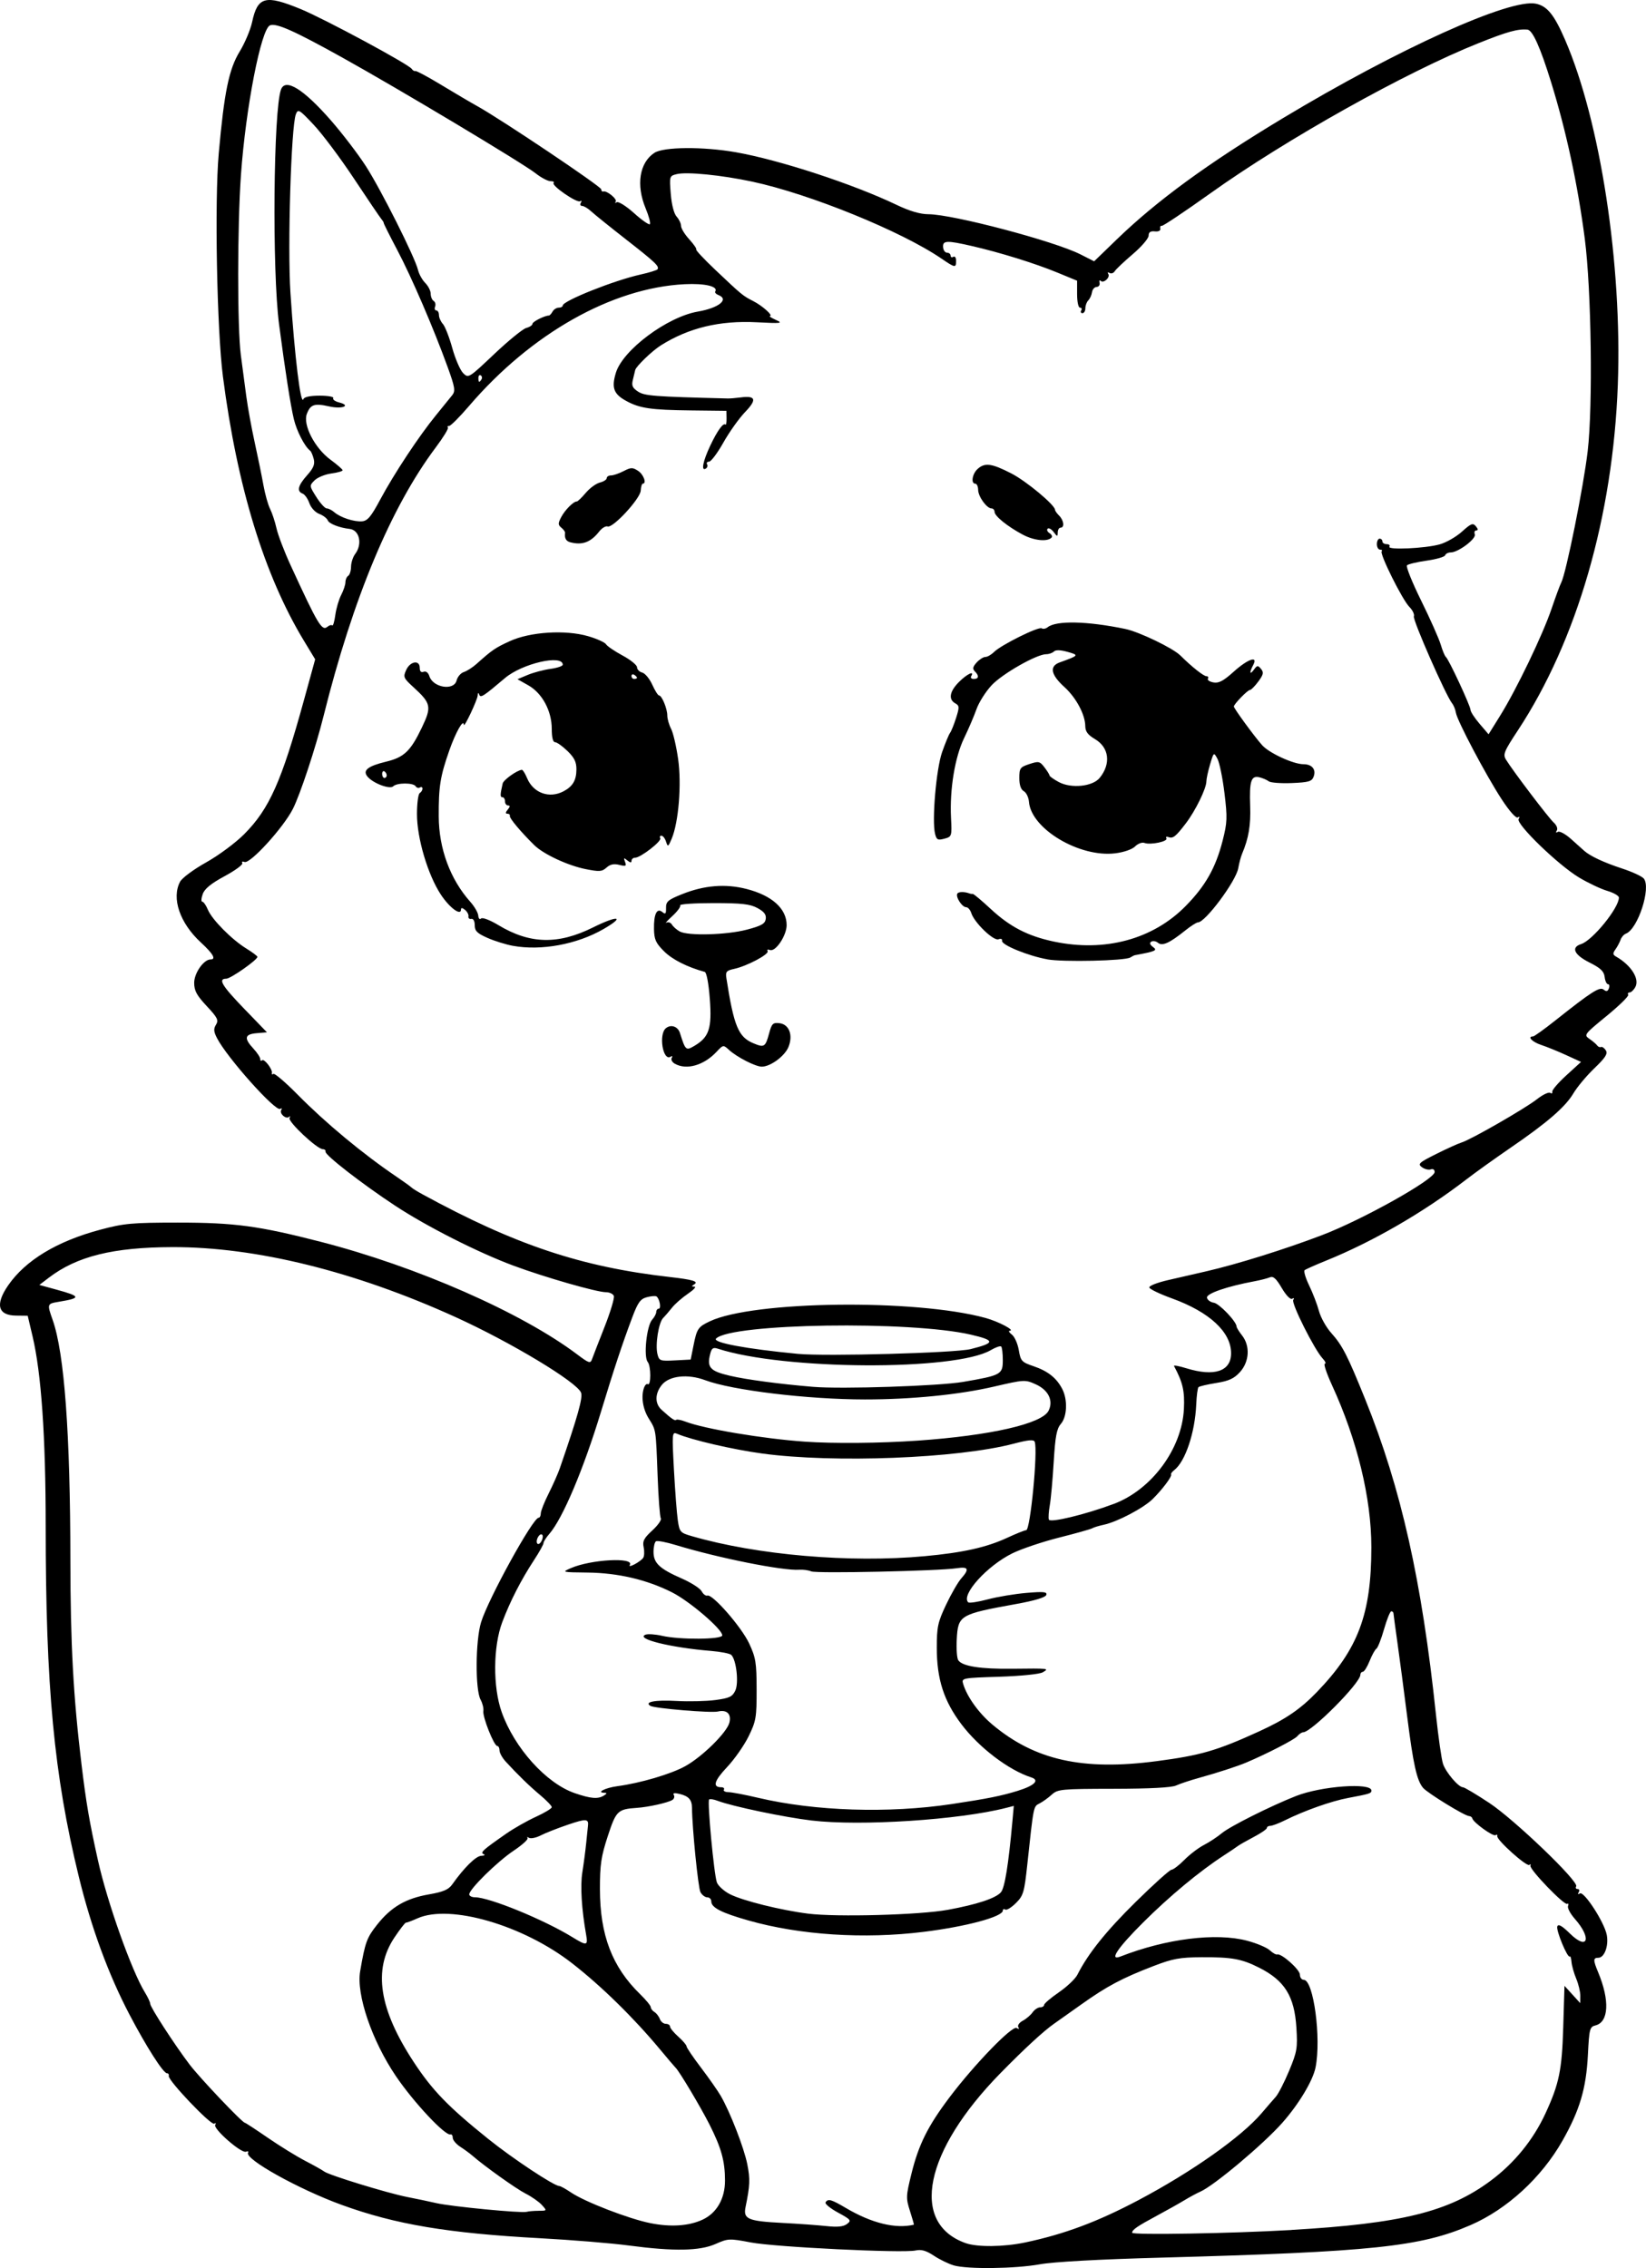 <?xml version="1.0" encoding="UTF-8" standalone="no"?>
<!-- Created with Inkscape (http://www.inkscape.org/) -->

<svg
   width="158.344mm"
   height="218.201mm"
   viewBox="0 0 158.344 218.201"
   version="1.1"
   id="svg5"
   xml:space="preserve"
   xmlns="http://www.w3.org/2000/svg"
   xmlns:svg="http://www.w3.org/2000/svg"><defs
     id="defs2" /><g
     id="layer1"
     transform="translate(7.622,-36.533)"><path
       style="fill:#000000;stroke-width:0.265"
       d="m 84.123,254.478 c -0.488,-0.141 -1.344,-0.558 -1.902,-0.927 -0.752,-0.498 -1.211,-0.628 -1.773,-0.504 -1.231,0.27 -13.504,-0.329 -15.836,-0.773 -2.069,-0.394 -2.187,-0.389 -3.393,0.144 -1.538,0.68 -3.999,0.724 -8.355,0.148 -1.673,-0.221 -5.483,-0.534 -8.467,-0.696 -8.947,-0.484 -13.978,-1.329 -19.162,-3.216 -4.151,-1.512 -9.364,-4.422 -8.994,-5.021 0.076,-0.122 -0.018,-0.163 -0.208,-0.09 -0.451,0.173 -3.178,-2.214 -2.95,-2.583 0.097,-0.156 0.052,-0.207 -0.099,-0.114 -0.308,0.19 -4.475,-4.187 -4.371,-4.591 0.036,-0.142 -0.041,-0.259 -0.173,-0.259 -0.354,0 -1.979,-2.545 -3.605,-5.645 -2.025,-3.861 -3.677,-8.357 -4.877,-13.273 -2.387,-9.781 -3.185,-18.234 -3.185,-33.758 -1.7e-4,-8.588 -0.421,-14.662 -1.263,-18.226 l -0.467,-1.978 -1.133,-0.013 c -1.74,-0.019 -2.011,-1.08 -0.745,-2.911 1.672,-2.418 4.704,-4.247 8.88,-5.359 2.277,-0.606 3.026,-0.674 7.427,-0.676 5.45,-0.003 7.795,0.312 13.758,1.847 9.251,2.381 19.322,6.802 24.671,10.832 1.136,0.856 1.272,0.899 1.43,0.458 0.096,-0.268 0.638,-1.666 1.205,-3.106 0.567,-1.44 0.969,-2.78 0.893,-2.977 -0.075,-0.197 -0.418,-0.358 -0.761,-0.358 -0.885,0 -5.886,-1.436 -8.889,-2.552 -3.427,-1.273 -8.346,-3.767 -11.405,-5.782 -3.17,-2.088 -6.767,-4.882 -6.681,-5.19 0.036,-0.129 -0.083,-0.235 -0.265,-0.236 -0.546,-0.002 -3.387,-2.67 -3.198,-3.002 0.096,-0.167 0.076,-0.215 -0.043,-0.108 -0.296,0.268 -0.963,-0.321 -0.751,-0.664 0.094,-0.152 0.046,-0.198 -0.107,-0.104 -0.456,0.282 -5.098,-4.916 -6.071,-6.798 -0.328,-0.634 -0.349,-0.903 -0.101,-1.301 0.27,-0.433 0.149,-0.677 -0.893,-1.791 -0.968,-1.035 -1.206,-1.477 -1.206,-2.239 0,-0.935 0.92,-2.248 1.575,-2.248 0.559,0 0.247,-0.546 -0.936,-1.636 -2.024,-1.866 -2.841,-4.263 -1.992,-5.849 0.19,-0.355 1.316,-1.188 2.503,-1.851 1.196,-0.668 2.826,-1.877 3.659,-2.713 2.421,-2.431 3.598,-5.075 5.758,-12.927 l 1.072,-3.897 -1.072,-1.769 C 17.807,91.894 15.191,83.363 13.822,72.748 13.242,68.249 13.011,55.893 13.421,51.29 c 0.526,-5.898 0.979,-8.103 2.012,-9.795 0.5,-0.818 1.04,-2.1 1.201,-2.848 0.524,-2.445 1.268,-2.642 4.672,-1.24 2.303,0.949 10.41,5.318 10.685,5.758 0.089,0.143 0.247,0.234 0.351,0.203 0.104,-0.031 1.222,0.569 2.484,1.334 1.262,0.765 2.83,1.689 3.485,2.053 2.327,1.294 11.906,7.725 11.906,7.993 0,0.15 0.089,0.244 0.198,0.208 0.345,-0.111 1.395,0.763 1.189,0.99 -0.108,0.119 -0.06,0.139 0.107,0.044 0.167,-0.095 0.916,0.377 1.664,1.05 0.748,0.673 1.432,1.151 1.52,1.063 0.088,-0.088 -0.095,-0.774 -0.407,-1.524 -0.935,-2.25 -0.596,-4.398 0.843,-5.341 0.89,-0.583 4.693,-0.61 7.843,-0.056 4.185,0.736 11.281,3.06 15.451,5.058 1.263,0.605 2.262,0.899 3.07,0.903 2.356,0.011 12.103,2.586 14.621,3.862 l 1.318,0.668 2.154,-2.085 c 3.876,-3.752 8.793,-7.343 15.971,-11.665 11.116,-6.693 21.913,-11.576 24.392,-11.031 1.076,0.236 1.747,1.07 2.782,3.46 3.4,7.846 5.505,21.604 5.079,33.19 -0.465,12.654 -3.925,24.618 -9.617,33.262 -1.34,2.034 -1.451,2.309 -1.138,2.819 0.664,1.081 4.089,5.595 4.584,6.041 0.285,0.257 0.414,0.586 0.301,0.768 -0.124,0.201 -0.086,0.251 0.102,0.134 0.165,-0.102 0.735,0.207 1.269,0.687 0.533,0.479 1.103,0.991 1.268,1.136 0.578,0.513 1.895,1.127 3.642,1.7 0.971,0.318 1.909,0.752 2.084,0.963 0.73,0.879 -0.56,4.861 -1.719,5.306 -0.198,0.076 -0.427,0.338 -0.51,0.583 -0.083,0.245 -0.303,0.659 -0.489,0.922 -0.28,0.395 -0.27,0.516 0.059,0.704 1.443,0.826 2.272,2.134 1.852,2.919 -0.156,0.291 -0.405,0.529 -0.554,0.529 -0.149,0 -0.209,0.101 -0.133,0.223 0.076,0.123 -0.86,1.041 -2.08,2.04 -2.17,1.777 -2.206,1.825 -1.644,2.209 0.316,0.216 0.648,0.498 0.737,0.628 0.089,0.13 0.255,0.196 0.368,0.148 0.113,-0.049 0.323,0.097 0.466,0.324 0.204,0.323 -0.037,0.698 -1.102,1.72 -0.749,0.719 -1.656,1.803 -2.016,2.41 -0.781,1.319 -2.514,2.817 -6.081,5.261 -1.455,0.997 -3.36,2.362 -4.233,3.034 -4.104,3.158 -8.986,5.983 -13.494,7.808 -1.019,0.412 -1.941,0.824 -2.05,0.914 -0.109,0.09 0.087,0.753 0.436,1.474 0.349,0.72 0.773,1.823 0.941,2.451 0.169,0.628 0.701,1.58 1.183,2.117 1.071,1.194 1.567,2.162 3.276,6.4 3.447,8.543 5.435,17.407 6.795,30.295 0.23,2.183 0.537,4.323 0.68,4.755 0.275,0.827 1.493,2.256 1.922,2.256 0.138,0 1.277,0.678 2.53,1.507 2.426,1.605 8.641,7.57 8.36,8.024 -0.088,0.142 -0.026,0.258 0.136,0.258 0.163,0 0.211,0.137 0.107,0.305 -0.116,0.188 -0.073,0.234 0.114,0.119 0.398,-0.246 2.357,2.782 2.585,3.993 0.198,1.053 -0.227,2.197 -0.815,2.197 -0.502,0 -0.504,0.223 -0.012,1.399 1.126,2.695 1.021,4.786 -0.258,5.107 -0.555,0.139 -0.603,0.326 -0.73,2.841 -0.164,3.231 -0.783,5.319 -2.448,8.255 -2.014,3.551 -5.338,6.6 -8.854,8.122 -4.811,2.083 -9.446,2.57 -29.772,3.125 -5.98,0.163 -10.313,0.402 -11.642,0.64 -2.397,0.431 -6.964,0.488 -8.296,0.105 z m 6.841,-2.196 c 3.8,-0.802 6.977,-1.987 10.928,-4.077 5.142,-2.72 9.923,-6.095 11.855,-8.371 0.493,-0.581 1.102,-1.284 1.353,-1.564 0.251,-0.279 0.831,-1.41 1.29,-2.512 0.765,-1.837 0.823,-2.182 0.701,-4.142 -0.189,-3.033 -1.123,-4.537 -3.584,-5.778 -1.686,-0.849 -2.625,-1.02 -5.522,-1.005 -2.121,0.011 -2.779,0.132 -4.653,0.853 -3.002,1.155 -4.482,1.941 -6.905,3.668 -1.143,0.814 -2.333,1.658 -2.646,1.874 -0.986,0.684 -2.874,2.425 -5.154,4.752 -7.336,7.487 -8.761,14.441 -3.352,16.359 1.115,0.395 3.661,0.369 5.689,-0.059 z m 25.665,-1.215 c 10.545,-0.61 15.116,-1.738 19.136,-4.723 2.294,-1.703 4.113,-3.939 5.297,-6.51 1.304,-2.832 1.574,-4.147 1.697,-8.243 l 0.12,-4.008 0.758,0.833 0.758,0.833 0.008,-0.695 c 0.004,-0.382 -0.172,-1.126 -0.392,-1.652 -0.22,-0.526 -0.424,-1.249 -0.454,-1.607 -0.03,-0.358 -0.105,-0.599 -0.168,-0.536 -0.209,0.209 -1.342,-2.524 -1.2,-2.894 0.099,-0.259 0.45,-0.06 1.213,0.687 1.723,1.689 2.132,0.466 0.472,-1.413 -0.429,-0.486 -0.724,-1.039 -0.654,-1.229 0.07,-0.189 0.032,-0.286 -0.083,-0.215 -0.279,0.173 -3.646,-3.323 -3.533,-3.668 0.049,-0.149 0.002,-0.184 -0.103,-0.079 -0.23,0.23 -3.191,-2.427 -3.087,-2.769 0.04,-0.132 -0.035,-0.173 -0.167,-0.091 -0.244,0.151 -2.14,-1.217 -2.235,-1.612 -0.029,-0.119 -0.171,-0.22 -0.317,-0.225 -0.417,-0.015 -4,-2.215 -4.421,-2.715 -0.604,-0.716 -0.946,-2.263 -1.536,-6.933 -0.303,-2.401 -0.72,-5.556 -0.926,-7.011 -0.206,-1.455 -0.378,-2.735 -0.384,-2.844 -0.005,-0.109 -0.1,-0.198 -0.211,-0.198 -0.111,0 -0.424,0.776 -0.696,1.725 -0.272,0.949 -0.603,1.793 -0.735,1.875 -0.133,0.082 -0.428,0.615 -0.656,1.185 -0.228,0.57 -0.521,1.036 -0.65,1.036 -0.13,0 -0.236,0.128 -0.236,0.284 0,0.802 -4.71,5.537 -5.508,5.537 -0.136,0 -0.391,0.172 -0.565,0.382 -0.265,0.32 -2.925,1.69 -4.908,2.529 -0.848,0.359 -2.785,0.988 -4.498,1.462 -0.873,0.241 -1.885,0.577 -2.249,0.746 -0.43,0.2 -2.528,0.31 -6.007,0.316 -5.047,0.008 -5.38,0.04 -5.953,0.562 -0.334,0.304 -0.861,0.684 -1.171,0.844 -0.601,0.309 -0.567,0.14 -1.19,5.945 -0.281,2.616 -0.374,2.929 -1.085,3.64 -0.428,0.428 -0.887,0.71 -1.02,0.628 -0.133,-0.082 -0.242,-0.04 -0.242,0.095 0,0.595 -3.516,1.542 -7.612,2.05 -5.737,0.712 -11.915,0.31 -16.862,-1.096 -2.607,-0.741 -3.572,-1.237 -3.572,-1.835 0,-0.215 -0.174,-0.391 -0.388,-0.391 -0.213,0 -0.508,-0.226 -0.656,-0.501 -0.22,-0.412 -0.795,-6.138 -0.812,-8.098 -0.007,-0.779 -0.307,-1.126 -1.163,-1.341 -0.52,-0.13 -0.708,-0.101 -0.588,0.093 0.097,0.157 0.035,0.372 -0.139,0.479 -0.435,0.269 -2.282,0.682 -3.401,0.76 -1.864,0.13 -2.006,0.268 -2.813,2.729 -0.638,1.948 -0.756,2.738 -0.753,5.084 0.004,4.431 1.177,7.495 3.873,10.12 0.56,0.545 1.019,1.105 1.019,1.244 0,0.139 0.158,0.347 0.351,0.464 0.193,0.116 0.427,0.42 0.521,0.675 0.094,0.255 0.353,0.463 0.575,0.463 0.223,0 0.405,0.118 0.405,0.263 0,0.144 0.357,0.581 0.794,0.97 0.437,0.389 0.794,0.807 0.794,0.929 0,0.122 0.625,1.046 1.389,2.052 0.764,1.007 1.618,2.226 1.899,2.711 0.911,1.575 2.251,5.027 2.559,6.593 0.282,1.432 0.257,2.027 -0.172,4.12 -0.235,1.147 0.232,1.346 3.564,1.517 1.499,0.077 3.397,0.214 4.218,0.303 1.068,0.116 1.63,0.059 1.977,-0.201 0.448,-0.336 0.383,-0.419 -0.864,-1.098 -0.742,-0.404 -1.28,-0.845 -1.197,-0.98 0.238,-0.384 0.529,-0.303 1.977,0.55 2.464,1.453 4.762,2.015 6.52,1.595 0.023,-0.006 -0.147,-0.599 -0.377,-1.32 -0.395,-1.236 -0.387,-1.437 0.143,-3.584 0.695,-2.817 1.578,-4.586 3.675,-7.365 2.376,-3.149 6.023,-6.916 6.444,-6.656 0.219,0.136 0.277,0.107 0.161,-0.081 -0.1,-0.162 0.089,-0.435 0.422,-0.612 0.332,-0.176 0.758,-0.539 0.948,-0.807 0.19,-0.268 0.518,-0.487 0.728,-0.487 0.21,0 0.382,-0.105 0.382,-0.232 0,-0.128 0.64,-0.673 1.422,-1.212 0.782,-0.539 1.582,-1.297 1.779,-1.686 1.028,-2.035 2.756,-4.193 5.595,-6.991 1.735,-1.71 3.294,-3.113 3.464,-3.117 0.17,-0.005 0.726,-0.431 1.235,-0.948 0.509,-0.517 1.357,-1.162 1.883,-1.434 0.526,-0.272 1.3,-0.782 1.72,-1.134 0.778,-0.652 4.703,-2.619 7.139,-3.578 2.433,-0.957 7.25,-1.308 7.25,-0.527 0,0.277 -0.134,0.32 -2.249,0.718 -1.619,0.304 -4.185,1.213 -6.085,2.156 -0.582,0.289 -1.207,0.525 -1.389,0.524 -0.182,-5.3e-4 -0.331,0.091 -0.331,0.203 0,0.112 -0.562,0.499 -1.249,0.86 -0.687,0.361 -1.371,0.75 -1.521,0.864 -0.15,0.115 -0.769,0.531 -1.376,0.926 -2.347,1.526 -5.232,3.923 -7.765,6.45 -2.473,2.468 -3.3,3.71 -2.177,3.271 4.385,-1.716 9.183,-2.315 12.184,-1.521 0.917,0.242 1.895,0.654 2.175,0.914 0.279,0.26 0.601,0.442 0.714,0.405 0.403,-0.132 2.191,1.456 2.191,1.946 0,0.274 0.168,0.498 0.372,0.498 0.94,0 1.695,5.624 1.132,8.432 -0.255,1.27 -1.603,3.518 -3.187,5.312 -1.819,2.061 -6.572,6.055 -7.895,6.634 -0.335,0.147 -1.026,0.519 -1.535,0.828 -0.509,0.309 -1.7,0.977 -2.646,1.485 -1.885,1.013 -2.381,1.354 -2.381,1.639 0,0.236 9.542,0.072 15.346,-0.263 z m -56.671,-0.984 c 1.366,-0.63 2.167,-2.022 2.165,-3.764 -0.002,-1.869 -0.352,-3.136 -1.494,-5.395 -0.846,-1.675 -2.918,-5.148 -3.255,-5.458 -0.079,-0.073 -0.738,-0.847 -1.464,-1.72 -2.566,-3.087 -5.675,-6.135 -8.5,-8.334 -4.709,-3.666 -11.742,-5.713 -14.861,-4.325 -0.541,0.241 -1.045,0.429 -1.12,0.417 -0.075,-0.011 -0.574,0.634 -1.108,1.433 -2.073,3.101 -1.479,6.905 1.872,12 1.791,2.722 3.308,4.286 7.165,7.386 2.345,1.885 6.325,4.521 6.825,4.521 0.114,0 0.622,0.281 1.129,0.624 1.325,0.897 5.55,2.531 7.618,2.946 1.966,0.395 3.704,0.281 5.028,-0.33 z m -15.762,-0.858 c 0.81,0 0.811,-0.002 0.309,-0.557 -0.277,-0.307 -0.98,-0.799 -1.562,-1.094 -0.921,-0.468 -3.987,-2.656 -5.164,-3.686 -0.221,-0.193 -0.727,-0.562 -1.124,-0.82 -0.398,-0.258 -0.723,-0.645 -0.723,-0.86 0,-0.215 -0.095,-0.361 -0.211,-0.325 -0.508,0.159 -3.556,-3.095 -5.265,-5.622 -2.305,-3.408 -3.816,-7.846 -3.432,-10.076 0.483,-2.806 0.635,-3.224 1.632,-4.484 1.348,-1.703 2.757,-2.527 4.991,-2.915 1.369,-0.238 1.879,-0.456 2.229,-0.95 1.15,-1.625 2.284,-2.743 2.801,-2.762 0.31,-0.011 0.412,-0.082 0.227,-0.156 -0.366,-0.147 -0.08,-0.407 2.188,-1.984 0.728,-0.506 2.008,-1.232 2.844,-1.614 0.837,-0.382 1.521,-0.797 1.521,-0.923 0,-0.126 -0.489,-0.638 -1.087,-1.139 -1.063,-0.891 -2.153,-1.948 -3.345,-3.247 -0.327,-0.357 -0.595,-0.84 -0.595,-1.074 0,-0.234 -0.097,-0.426 -0.216,-0.426 -0.312,0 -1.423,-2.793 -1.337,-3.359 0.04,-0.263 -0.08,-0.756 -0.267,-1.096 -0.527,-0.957 -0.497,-5.684 0.047,-7.451 0.694,-2.256 4.987,-10.054 5.535,-10.054 0.114,0 0.207,-0.185 0.207,-0.411 0,-0.226 0.341,-1.09 0.757,-1.918 0.416,-0.829 0.901,-1.923 1.077,-2.433 1.719,-4.978 2.227,-6.787 2.042,-7.27 -0.391,-1.019 -6.774,-4.863 -12.077,-7.272 -9.696,-4.405 -19.209,-6.755 -27.252,-6.731 -5.684,0.017 -9.169,0.88 -11.871,2.942 l -0.913,0.697 1.639,0.449 c 2.372,0.649 2.404,0.81 0.231,1.171 -1.131,0.188 -1.135,0.2 -0.586,1.754 1.125,3.189 1.691,10.884 1.703,23.171 0.008,8.053 0.283,13.074 1.072,19.601 0.448,3.709 0.749,5.465 1.575,9.193 0.897,4.049 3.244,10.653 4.525,12.731 0.28,0.454 0.508,0.943 0.508,1.088 0,0.324 2.343,3.94 3.781,5.836 0.984,1.297 5.081,5.613 5.328,5.613 0.06,0 1.047,0.646 2.193,1.435 1.146,0.789 2.766,1.789 3.599,2.222 0.833,0.432 1.661,0.897 1.84,1.033 0.466,0.354 6.12,2.088 7.998,2.453 0.873,0.17 2.123,0.432 2.778,0.584 1.418,0.328 8.183,0.982 8.687,0.84 0.194,-0.055 0.718,-0.099 1.165,-0.099 z m 4.572,-26.524 c -0.442,-2.495 -0.579,-4.739 -0.37,-6.033 0.128,-0.793 0.297,-2.079 0.375,-2.859 0.078,-0.78 0.152,-1.494 0.164,-1.587 0.092,-0.719 -0.157,-0.739 -1.883,-0.155 -1.013,0.343 -2.207,0.812 -2.654,1.043 -0.446,0.231 -0.957,0.336 -1.134,0.234 -0.178,-0.102 -0.24,-0.093 -0.139,0.019 0.101,0.112 -0.502,0.663 -1.341,1.223 -1.572,1.05 -4.267,3.701 -4.267,4.198 0,0.154 0.247,0.28 0.549,0.28 1.379,0 6.629,2.15 9.373,3.838 1.377,0.847 1.509,0.828 1.327,-0.2 z m 34.779,-2.427 c 2.819,-0.519 4.594,-1.104 5.114,-1.685 0.371,-0.414 0.728,-2.624 1.116,-6.897 l 0.128,-1.418 -0.727,0.187 c -4.497,1.158 -13.996,1.777 -18.722,1.219 -2.596,-0.306 -7.627,-1.359 -9.015,-1.887 -0.392,-0.149 -0.773,-0.21 -0.847,-0.136 -0.191,0.191 0.472,7.252 0.749,7.983 0.127,0.334 0.691,0.842 1.253,1.129 1.234,0.63 4.903,1.542 7.531,1.872 2.727,0.343 10.754,0.123 13.419,-0.368 z m 0.406,-10.18 c 3.403,-0.511 4.751,-0.782 6.329,-1.27 1.62,-0.501 2.143,-1.022 1.299,-1.293 -2.169,-0.697 -5.024,-2.868 -6.713,-5.108 -1.697,-2.25 -2.371,-4.342 -2.371,-7.363 0,-2.007 0.097,-2.456 0.892,-4.139 0.491,-1.038 1.146,-2.174 1.455,-2.523 0.811,-0.916 0.704,-1.163 -0.429,-0.99 -1.742,0.267 -13.483,0.522 -13.994,0.304 -0.271,-0.115 -0.79,-0.187 -1.153,-0.16 -1.559,0.118 -7.784,-1.126 -11.866,-2.371 -0.924,-0.282 -1.787,-0.446 -1.918,-0.365 -0.131,0.081 -0.238,0.539 -0.238,1.017 0,1.084 0.572,1.623 2.722,2.566 0.904,0.397 1.764,0.949 1.91,1.228 0.147,0.279 0.394,0.465 0.549,0.413 0.498,-0.166 3.284,3.027 4.02,4.607 0.636,1.366 0.713,1.841 0.717,4.44 0.004,2.689 -0.055,3.031 -0.773,4.498 -0.428,0.873 -1.362,2.206 -2.075,2.962 -1.239,1.313 -1.417,1.933 -0.555,1.933 0.218,0 0.332,0.104 0.254,0.232 -0.079,0.127 0.123,0.236 0.447,0.241 0.325,0.005 1.603,0.248 2.839,0.54 5.481,1.291 12.548,1.519 18.653,0.601 z m -33.47,-0.82 c 0.288,-0.186 0.302,-0.258 0.051,-0.261 -0.85,-0.01 0.064,-0.48 1.236,-0.636 2.201,-0.292 5.164,-1.166 6.534,-1.928 1.649,-0.916 4.004,-3.241 4.241,-4.186 0.209,-0.832 -0.243,-1.27 -1.103,-1.069 -0.668,0.156 -6.103,-0.299 -6.5,-0.544 -0.62,-0.383 0.472,-0.587 2.53,-0.471 1.176,0.066 2.851,0.025 3.723,-0.09 1.346,-0.179 1.634,-0.314 1.917,-0.903 0.351,-0.733 0.106,-2.948 -0.381,-3.435 -0.136,-0.136 -1.012,-0.309 -1.948,-0.386 -3.889,-0.318 -7.32,-1.167 -6.31,-1.562 0.23,-0.09 0.945,-0.042 1.587,0.106 1.716,0.395 5.799,0.365 5.799,-0.043 0,-0.592 -3.148,-3.287 -4.829,-4.134 -2.43,-1.225 -5.2,-1.874 -8.135,-1.907 -2.475,-0.027 -2.5,-0.034 -1.6,-0.426 1.935,-0.843 6.143,-1.068 5.67,-0.303 -0.22,0.356 1.033,-0.311 1.287,-0.685 0.109,-0.16 0.13,-0.616 0.046,-1.014 -0.125,-0.594 0.023,-0.883 0.83,-1.622 0.54,-0.494 0.908,-1.018 0.818,-1.163 -0.09,-0.145 -0.228,-1.975 -0.306,-4.067 -0.173,-4.606 -0.139,-4.384 -0.864,-5.558 -0.575,-0.931 -0.75,-2.147 -0.429,-2.984 0.088,-0.229 0.243,-0.366 0.344,-0.303 0.324,0.2 0.322,-1.743 -0.002,-2.134 -0.416,-0.501 -0.105,-3.484 0.425,-4.069 0.218,-0.241 0.396,-0.577 0.396,-0.748 0,-0.17 0.108,-0.31 0.24,-0.31 0.265,0 0.072,-0.998 -0.228,-1.183 -0.104,-0.064 -0.521,-0.028 -0.927,0.081 -0.607,0.162 -0.853,0.502 -1.382,1.907 -0.956,2.537 -1.768,4.985 -3.023,9.118 -1.684,5.544 -3.689,10.281 -4.971,11.748 -0.306,0.35 -0.556,0.746 -0.556,0.881 0,0.135 -0.404,0.861 -0.897,1.613 -1.256,1.915 -2.318,3.986 -3.073,5.998 -0.881,2.347 -0.907,6.236 -0.058,8.636 1.224,3.46 4.282,6.859 7.021,7.806 1.56,0.539 2.258,0.595 2.828,0.227 z m 53.159,-3.304 c 4.263,-0.562 5.801,-1.009 9.868,-2.868 2.536,-1.159 3.962,-2.131 5.555,-3.785 3.968,-4.12 5.236,-7.495 5.236,-13.929 0,-4.72 -1.356,-10.301 -3.791,-15.603 -0.518,-1.128 -0.825,-2.051 -0.682,-2.051 0.143,0 0.045,-0.231 -0.218,-0.513 -0.787,-0.845 -3.022,-5.295 -2.822,-5.619 0.111,-0.179 0.068,-0.228 -0.105,-0.121 -0.17,0.105 -0.585,-0.323 -1.001,-1.033 -0.529,-0.903 -0.82,-1.166 -1.139,-1.029 -0.236,0.101 -0.905,0.272 -1.487,0.381 -2.651,0.495 -4.644,1.184 -4.569,1.581 0.042,0.22 0.339,0.437 0.66,0.483 0.52,0.074 2.189,1.823 2.189,2.294 0,0.102 0.238,0.487 0.529,0.858 0.788,1.002 0.703,2.518 -0.198,3.515 -0.571,0.631 -1.064,0.859 -2.285,1.055 -0.857,0.137 -1.626,0.318 -1.71,0.402 -0.084,0.084 -0.182,0.83 -0.217,1.659 -0.116,2.703 -1.046,5.488 -2.11,6.316 -0.217,0.169 -0.356,0.36 -0.31,0.424 0.119,0.167 -0.835,1.442 -1.768,2.362 -0.887,0.874 -3.398,2.195 -4.703,2.475 -0.469,0.101 -0.973,0.254 -1.118,0.342 -0.146,0.087 -1.574,0.489 -3.175,0.892 -1.601,0.403 -3.626,1.085 -4.501,1.515 -2.438,1.199 -4.966,4 -4.253,4.713 0.095,0.095 0.936,-0.03 1.869,-0.279 0.933,-0.249 2.612,-0.529 3.731,-0.624 1.675,-0.142 2.013,-0.107 1.912,0.197 -0.079,0.236 -1.112,0.548 -2.88,0.867 -5.459,0.988 -5.606,1.075 -5.733,3.414 -0.049,0.908 0.017,1.809 0.147,2.001 0.393,0.58 2.137,0.853 5.209,0.817 3.533,-0.041 3.572,-0.037 2.911,0.346 -0.299,0.173 -2.113,0.357 -4.174,0.423 -3.566,0.114 -3.642,0.128 -3.478,0.678 0.37,1.247 1.506,2.829 2.822,3.932 4.084,3.421 8.695,4.447 15.788,3.512 z M 81.307,186.251 c 3.685,-0.338 5.964,-0.845 7.954,-1.767 0.864,-0.401 1.69,-0.732 1.836,-0.736 0.401,-0.011 1.139,-7.67 0.819,-8.503 -0.091,-0.237 -0.605,-0.19 -2.034,0.185 -5.396,1.417 -17.295,1.88 -24.186,0.942 -2.83,-0.385 -6.785,-1.303 -8.178,-1.897 -0.488,-0.208 -0.498,-0.093 -0.307,3.467 0.109,2.025 0.276,4.213 0.372,4.862 0.166,1.123 0.231,1.196 1.35,1.519 6.3,1.822 15.186,2.588 22.372,1.928 z m -36.767,-2.06 c -0.233,-0.233 -0.674,0.521 -0.485,0.827 0.083,0.135 0.265,0.042 0.404,-0.206 0.139,-0.248 0.175,-0.528 0.081,-0.622 z m 54.979,-2.97 c 3.647,-1.367 6.556,-5.299 6.749,-9.125 0.087,-1.731 -0.104,-2.567 -0.951,-4.144 -0.052,-0.097 0.477,-2.7e-4 1.177,0.216 2.705,0.835 4.314,0.298 4.314,-1.441 0,-2.046 -2.074,-3.969 -5.698,-5.282 -1.14,-0.413 -2.115,-0.88 -2.167,-1.037 -0.054,-0.163 0.732,-0.475 1.835,-0.728 1.061,-0.244 2.704,-0.621 3.65,-0.839 2.984,-0.688 7.531,-2.11 11.113,-3.474 3.92,-1.493 10.848,-5.374 10.848,-6.076 0,-0.234 -0.154,-0.34 -0.371,-0.257 -0.204,0.078 -0.586,-0.014 -0.848,-0.206 -0.43,-0.315 -0.298,-0.438 1.363,-1.27 1.012,-0.507 2.119,-1.009 2.461,-1.115 0.92,-0.286 6.104,-3.265 7.245,-4.163 0.543,-0.428 1.112,-0.701 1.263,-0.607 0.152,0.094 0.243,0.046 0.203,-0.106 -0.04,-0.152 0.567,-0.86 1.348,-1.573 l 1.421,-1.297 -1.441,-0.66 c -0.793,-0.363 -1.879,-0.804 -2.413,-0.981 -0.848,-0.28 -1.349,-0.809 -0.766,-0.809 0.113,0 1.068,-0.685 2.123,-1.521 3.531,-2.803 4.301,-3.294 4.675,-2.983 0.253,0.21 0.384,0.179 0.498,-0.119 0.085,-0.222 0.048,-0.404 -0.084,-0.404 -0.131,0 -0.276,-0.314 -0.322,-0.698 -0.065,-0.542 -0.391,-0.853 -1.459,-1.389 -1.478,-0.743 -1.804,-1.454 -0.81,-1.77 1.1,-0.349 3.641,-3.473 3.641,-4.477 0,-0.173 -0.506,-0.464 -1.124,-0.647 -0.618,-0.183 -1.839,-0.761 -2.712,-1.284 -2.005,-1.201 -6.098,-5.164 -5.811,-5.627 0.128,-0.207 0.097,-0.264 -0.085,-0.152 -0.17,0.105 -0.805,-0.611 -1.546,-1.745 -1.509,-2.31 -4.288,-7.569 -4.405,-8.335 -0.046,-0.302 -0.212,-0.709 -0.37,-0.905 -0.601,-0.749 -3.798,-8.025 -3.671,-8.356 0.073,-0.191 -0.122,-0.603 -0.434,-0.915 -0.672,-0.672 -2.889,-5.124 -2.663,-5.35 0.086,-0.086 0.017,-0.156 -0.153,-0.156 -0.17,0 -0.309,-0.238 -0.309,-0.529 0,-0.291 0.119,-0.529 0.265,-0.529 0.146,0 0.265,0.119 0.265,0.265 0,0.146 0.186,0.265 0.412,0.265 0.227,0 0.345,0.109 0.263,0.242 -0.207,0.334 3.419,0.169 4.829,-0.22 0.627,-0.173 1.594,-0.725 2.15,-1.227 0.877,-0.792 1.054,-0.86 1.34,-0.515 0.217,0.262 0.232,0.398 0.041,0.398 -0.159,0 -0.224,0.168 -0.145,0.374 0.162,0.422 -1.594,1.743 -2.316,1.743 -0.245,0 -0.487,0.124 -0.538,0.276 -0.051,0.152 -0.852,0.383 -1.78,0.514 -0.928,0.131 -1.78,0.335 -1.892,0.452 -0.112,0.117 0.501,1.642 1.363,3.388 0.862,1.746 1.709,3.651 1.883,4.233 0.174,0.582 0.397,1.118 0.496,1.191 0.263,0.193 2.358,4.692 2.37,5.088 0.005,0.185 0.399,0.79 0.874,1.345 l 0.864,1.009 1.121,-1.803 c 1.566,-2.519 4.08,-7.75 4.936,-10.269 0.396,-1.164 0.814,-2.297 0.931,-2.517 0.466,-0.879 2.151,-9.246 2.547,-12.648 0.508,-4.355 0.356,-15.549 -0.277,-20.422 -0.68,-5.236 -1.782,-10.358 -3.243,-15.081 -1.041,-3.363 -1.783,-5.012 -2.278,-5.056 -0.926,-0.083 -1.917,0.191 -4.691,1.299 -7,2.796 -18.517,9.243 -25.792,14.439 -2.471,1.765 -4.585,3.179 -4.696,3.142 -0.112,-0.036 -0.174,0.083 -0.137,0.265 0.04,0.2 -0.17,0.306 -0.529,0.268 -0.42,-0.044 -0.595,0.077 -0.595,0.413 0,0.262 -0.685,1.06 -1.521,1.773 -0.837,0.714 -1.618,1.453 -1.736,1.644 -0.118,0.19 -0.345,0.265 -0.504,0.167 -0.162,-0.1 -0.214,-0.058 -0.119,0.097 0.208,0.336 -0.455,0.939 -0.73,0.664 -0.108,-0.108 -0.156,-0.023 -0.108,0.189 0.049,0.212 -0.079,0.39 -0.283,0.397 -0.204,0.007 -0.405,0.236 -0.445,0.51 -0.04,0.274 -0.2,0.625 -0.356,0.781 -0.156,0.156 -0.283,0.497 -0.283,0.759 0,0.262 -0.126,0.476 -0.28,0.476 -0.154,0 -0.207,-0.119 -0.117,-0.265 0.09,-0.146 0.037,-0.265 -0.117,-0.265 -0.159,0 -0.28,-0.561 -0.28,-1.298 v -1.298 l -1.918,-0.79 c -2.152,-0.887 -5.517,-1.93 -8.219,-2.55 -2.408,-0.552 -2.804,-0.536 -2.755,0.116 0.022,0.291 0.193,0.529 0.38,0.529 0.187,0 0.341,0.126 0.341,0.28 0,0.154 0.119,0.207 0.265,0.117 0.146,-0.09 0.265,0.082 0.265,0.381 0,0.704 -0.088,0.691 -1.408,-0.211 -3.856,-2.636 -12.675,-6.223 -18.204,-7.403 -2.97,-0.634 -6.301,-0.964 -7.271,-0.721 -0.69,0.173 -0.701,0.208 -0.566,1.895 0.084,1.041 0.306,1.904 0.564,2.19 0.234,0.259 0.426,0.663 0.426,0.897 0,0.234 0.354,0.813 0.787,1.287 0.433,0.474 0.735,0.913 0.672,0.976 -0.063,0.063 0.744,0.928 1.793,1.921 2.61,2.472 2.689,2.536 3.68,3.041 0.903,0.459 1.98,1.427 1.612,1.448 -0.115,0.007 0.148,0.174 0.585,0.372 0.714,0.323 0.527,0.346 -1.852,0.224 -3.563,-0.183 -6.535,0.534 -9.223,2.224 -0.84,0.528 -2.393,2.026 -2.465,2.377 -0.025,0.124 -0.125,0.541 -0.222,0.927 -0.142,0.565 -0.046,0.786 0.493,1.14 0.636,0.417 1.499,0.483 8.638,0.663 0.218,0.005 0.768,-0.039 1.222,-0.099 1.476,-0.195 1.6,0.2 0.441,1.406 -0.581,0.605 -1.52,1.924 -2.087,2.932 -0.567,1.008 -1.187,1.836 -1.377,1.839 -0.19,0.003 -0.278,0.117 -0.194,0.252 0.084,0.135 0.031,0.321 -0.117,0.412 -0.478,0.296 -0.286,-0.704 0.424,-2.205 0.685,-1.449 1.257,-2.236 1.47,-2.023 0.06,0.06 0.104,-0.213 0.098,-0.608 l -0.012,-0.718 -3.379,-0.038 c -3.929,-0.044 -4.993,-0.204 -6.323,-0.948 -1.151,-0.644 -1.364,-1.251 -0.934,-2.67 0.663,-2.19 4.929,-5.378 7.882,-5.89 2.041,-0.354 3.056,-1.183 1.962,-1.603 -0.217,-0.083 -0.344,-0.234 -0.282,-0.336 0.3,-0.485 -1.004,-0.794 -2.943,-0.697 -6.992,0.35 -14.772,4.745 -20.744,11.718 -0.903,1.055 -1.764,1.918 -1.913,1.918 -0.149,0 -0.201,0.069 -0.118,0.152 0.084,0.084 -0.444,0.947 -1.172,1.918 -4.308,5.745 -7.962,14.496 -10.792,25.843 -0.761,3.051 -2.235,7.512 -2.949,8.928 -0.907,1.797 -4.114,5.318 -4.655,5.11 -0.202,-0.078 -0.298,-0.028 -0.212,0.11 0.086,0.138 -0.679,0.703 -1.699,1.254 -1.32,0.714 -1.929,1.212 -2.112,1.73 -0.142,0.4 -0.16,0.728 -0.039,0.728 0.12,0 0.361,0.344 0.536,0.765 0.395,0.954 2.289,2.869 3.697,3.738 0.585,0.361 1.067,0.721 1.07,0.8 0.014,0.287 -2.575,2.105 -2.998,2.105 -0.823,0 -0.423,0.668 1.744,2.91 l 2.173,2.249 -0.985,0.082 c -1.164,0.097 -1.248,0.483 -0.323,1.48 0.364,0.393 0.661,0.847 0.661,1.009 0,0.162 0.079,0.216 0.175,0.12 0.202,-0.202 1.047,0.904 0.941,1.231 -0.039,0.12 0.03,0.156 0.154,0.079 0.123,-0.076 1.168,0.818 2.322,1.988 2.695,2.732 6.251,5.686 9.506,7.894 0.728,0.494 1.383,0.965 1.455,1.048 0.073,0.082 0.549,0.377 1.058,0.655 8.909,4.863 15.278,6.992 23.812,7.958 2.166,0.245 2.768,0.424 2.34,0.695 -0.295,0.187 -0.293,0.226 0.012,0.23 0.202,0.002 -0.087,0.312 -0.642,0.689 -0.555,0.377 -1.236,0.973 -1.512,1.324 -0.277,0.352 -0.662,0.798 -0.857,0.993 -0.441,0.441 -0.78,2.582 -0.552,3.489 0.161,0.641 0.252,0.674 1.683,0.599 l 1.513,-0.079 0.265,-1.323 c 0.331,-1.654 0.441,-1.819 1.571,-2.356 4.172,-1.98 19.785,-2.172 26.52,-0.327 1.273,0.349 2.908,1.217 2.328,1.236 -0.142,0.005 -0.045,0.169 0.214,0.366 0.259,0.197 0.559,0.868 0.665,1.491 0.181,1.058 0.275,1.161 1.424,1.552 1.377,0.468 2.21,1.13 2.759,2.191 0.533,1.031 0.468,2.664 -0.134,3.358 -0.404,0.466 -0.54,1.191 -0.69,3.679 -0.102,1.704 -0.272,3.576 -0.377,4.161 -0.105,0.585 -0.145,1.199 -0.09,1.366 0.112,0.336 3.525,-0.489 6.245,-1.508 z M 57.29,138.87 c -0.258,-0.15 -0.388,-0.403 -0.29,-0.562 0.104,-0.169 0.057,-0.214 -0.113,-0.109 -0.737,0.455 -1.169,-2.149 -0.454,-2.742 0.484,-0.401 1.155,-0.176 1.354,0.454 0.531,1.684 0.575,1.724 1.393,1.241 1.416,-0.837 1.693,-1.68 1.481,-4.512 -0.112,-1.491 -0.31,-2.553 -0.487,-2.602 -1.686,-0.465 -3.109,-1.183 -3.901,-1.969 -0.805,-0.799 -0.961,-1.139 -0.981,-2.142 -0.029,-1.457 0.279,-2.084 0.808,-1.645 0.295,0.245 0.362,0.169 0.351,-0.397 -0.013,-0.61 0.183,-0.78 1.521,-1.318 2.146,-0.864 4.184,-1.03 6.222,-0.508 2.455,0.629 3.858,1.894 3.858,3.477 0,1.008 -1.068,2.602 -1.605,2.396 -0.209,-0.08 -0.311,-0.033 -0.225,0.106 0.181,0.294 -1.987,1.444 -3.227,1.712 -0.74,0.16 -0.835,0.275 -0.739,0.892 0.719,4.611 1.15,5.654 2.583,6.256 1.058,0.445 1.171,0.375 1.526,-0.945 0.253,-0.941 0.368,-1.054 0.995,-0.981 0.939,0.109 1.334,1.164 0.861,2.304 -0.361,0.872 -1.733,1.879 -2.56,1.879 -0.603,0 -2.398,-0.919 -3.158,-1.617 -0.541,-0.496 -0.556,-0.494 -1.191,0.185 -1.226,1.313 -2.909,1.791 -4.022,1.143 z m 6.951,-12.901 c 1.385,-0.366 1.736,-0.565 1.802,-1.025 0.06,-0.418 -0.153,-0.699 -0.794,-1.048 -0.713,-0.388 -1.501,-0.477 -4.224,-0.478 -1.841,-7.9e-4 -3.288,0.096 -3.214,0.215 0.074,0.119 -0.265,0.583 -0.753,1.031 -0.488,0.448 -0.745,0.735 -0.572,0.637 0.173,-0.097 0.411,-0.015 0.529,0.183 0.118,0.198 0.453,0.494 0.744,0.659 0.786,0.445 4.518,0.344 6.482,-0.174 z m 28.887,2.858 c -1.841,-0.331 -4.43,-1.389 -4.35,-1.779 0.036,-0.177 -0.111,-0.24 -0.348,-0.148 -0.472,0.181 -2.321,-1.6 -2.611,-2.515 -0.1,-0.315 -0.324,-0.572 -0.497,-0.572 -0.394,0 -1.04,-0.999 -0.847,-1.31 0.12,-0.194 0.702,-0.195 1.199,-0.002 0.073,0.028 0.202,0.044 0.286,0.035 0.085,-0.009 0.855,0.636 1.711,1.433 1.856,1.727 3.575,2.618 6.077,3.148 4.908,1.04 9.539,-0.209 12.695,-3.422 1.903,-1.937 2.884,-3.673 3.551,-6.284 0.447,-1.749 0.465,-2.209 0.176,-4.584 -0.177,-1.452 -0.48,-2.933 -0.675,-3.292 -0.353,-0.65 -0.355,-0.649 -0.707,0.529 -0.194,0.65 -0.355,1.391 -0.357,1.647 -0.006,0.689 -1.051,2.822 -1.974,4.032 -0.982,1.286 -1.237,1.487 -1.682,1.323 -0.189,-0.07 -0.275,-0.015 -0.191,0.122 0.185,0.3 -1.543,0.661 -2.114,0.442 -0.223,-0.085 -0.625,0.064 -0.893,0.333 -0.287,0.287 -1.076,0.561 -1.912,0.665 -3.437,0.425 -8.097,-2.356 -8.302,-4.955 -0.034,-0.428 -0.256,-0.887 -0.494,-1.021 -0.285,-0.159 -0.433,-0.593 -0.433,-1.267 0,-0.944 0.076,-1.05 0.966,-1.343 0.894,-0.295 1.002,-0.272 1.449,0.31 0.266,0.346 0.486,0.699 0.49,0.786 0.003,0.086 0.405,0.372 0.892,0.634 1.197,0.645 3.258,0.434 3.935,-0.401 1.105,-1.365 0.911,-2.925 -0.464,-3.737 -0.676,-0.399 -0.919,-0.726 -0.923,-1.243 -0.009,-1.107 -0.878,-2.735 -2.003,-3.755 -1.318,-1.194 -1.474,-2.008 -0.455,-2.375 1.86,-0.671 1.88,-0.698 0.752,-1.014 -0.686,-0.192 -1.14,-0.204 -1.31,-0.035 -0.143,0.143 -0.477,0.259 -0.742,0.259 -0.914,0 -4.227,1.886 -5.256,2.993 -0.567,0.61 -1.221,1.644 -1.452,2.299 -0.231,0.655 -0.766,1.905 -1.189,2.778 -0.887,1.834 -1.395,4.917 -1.261,7.652 0.088,1.804 0.079,1.834 -0.639,2.028 -0.631,0.171 -0.75,0.109 -0.893,-0.46 -0.32,-1.276 0.106,-6.249 0.675,-7.868 0.301,-0.857 0.645,-1.691 0.765,-1.852 0.12,-0.161 0.382,-0.811 0.582,-1.444 0.328,-1.038 0.319,-1.176 -0.085,-1.402 -0.677,-0.379 -0.54,-1.15 0.366,-2.056 0.769,-0.769 1.525,-1.124 1.17,-0.55 -0.09,0.146 0.022,0.265 0.249,0.265 0.49,0 0.532,-0.304 0.101,-0.735 -0.239,-0.239 -0.198,-0.436 0.173,-0.847 0.267,-0.294 0.645,-0.535 0.84,-0.535 0.196,0 0.571,-0.215 0.833,-0.477 0.674,-0.674 4.281,-2.467 4.585,-2.279 0.139,0.086 0.396,0.041 0.572,-0.101 0.825,-0.664 3.806,-0.6 7.468,0.161 1.341,0.279 4.583,1.84 5.301,2.553 1.097,1.089 2.238,1.995 2.513,1.995 0.155,0 0.217,0.105 0.138,0.234 -0.08,0.129 0.156,0.292 0.524,0.362 0.516,0.099 0.962,-0.136 1.954,-1.028 1.371,-1.232 2.378,-1.578 1.879,-0.644 -0.386,0.721 -0.341,1.004 0.071,0.441 0.307,-0.42 0.381,-0.427 0.681,-0.066 0.278,0.335 0.233,0.545 -0.262,1.215 -0.329,0.445 -0.69,0.809 -0.802,0.809 -0.223,0 -1.548,1.362 -1.548,1.592 0,0.184 1.937,2.836 2.712,3.713 0.672,0.761 3.008,1.839 3.986,1.839 0.823,0 1.237,0.509 0.975,1.198 -0.174,0.459 -0.478,0.547 -2.103,0.614 -1.045,0.043 -2.041,-0.033 -2.213,-0.167 -0.173,-0.135 -0.574,-0.308 -0.892,-0.386 -0.805,-0.197 -0.982,0.349 -0.897,2.759 0.066,1.847 -0.147,3.113 -0.771,4.582 -0.124,0.291 -0.293,0.925 -0.376,1.408 -0.213,1.239 -3.165,5.207 -3.874,5.207 -0.138,0 -0.697,0.357 -1.241,0.794 -1.5,1.203 -2.192,1.514 -2.606,1.171 -0.192,-0.16 -0.481,-0.209 -0.642,-0.11 -0.195,0.12 -0.14,0.291 0.165,0.514 0.452,0.331 0.263,0.416 -1.748,0.79 -0.073,0.013 -0.27,0.112 -0.439,0.22 -0.502,0.319 -6.457,0.454 -7.98,0.181 z M 41.717,127.528 c -0.674,-0.123 -1.775,-0.466 -2.447,-0.764 -0.994,-0.44 -1.223,-0.667 -1.223,-1.217 0,-0.4 -0.135,-0.649 -0.331,-0.61 -0.182,0.036 -0.305,-0.071 -0.273,-0.239 0.032,-0.168 -0.117,-0.45 -0.331,-0.628 -0.26,-0.215 -0.388,-0.227 -0.388,-0.034 0,0.646 -1.106,-0.175 -1.939,-1.44 -1.25,-1.897 -2.295,-5.421 -2.295,-7.736 0,-1.025 0.119,-1.937 0.265,-2.027 0.146,-0.09 0.265,-0.283 0.265,-0.428 0,-0.146 -0.111,-0.196 -0.246,-0.112 -0.135,0.084 -0.321,0.031 -0.412,-0.117 -0.216,-0.35 -1.802,-0.348 -2.152,0.002 -0.325,0.325 -1.941,-0.282 -2.479,-0.93 -0.495,-0.596 0.021,-1.008 1.801,-1.439 1.719,-0.416 2.347,-1.016 3.426,-3.275 0.963,-2.016 0.897,-2.33 -0.818,-3.898 -0.95,-0.868 -0.993,-0.973 -0.685,-1.649 0.387,-0.849 1.302,-0.991 1.302,-0.201 0,0.339 0.13,0.471 0.373,0.378 0.226,-0.087 0.443,0.079 0.552,0.42 0.352,1.11 2.365,1.431 2.619,0.418 0.089,-0.354 0.403,-0.721 0.699,-0.814 0.295,-0.094 0.844,-0.445 1.22,-0.781 1.517,-1.356 1.792,-1.545 3.205,-2.192 1.961,-0.898 5.349,-1.111 7.535,-0.474 0.835,0.243 1.609,0.593 1.72,0.777 0.111,0.184 0.827,0.671 1.591,1.083 0.764,0.411 1.389,0.919 1.389,1.128 0,0.209 0.225,0.438 0.499,0.51 0.275,0.072 0.709,0.596 0.966,1.166 0.257,0.569 0.549,1.035 0.649,1.035 0.273,0 0.796,1.266 0.798,1.931 8e-4,0.321 0.165,0.896 0.365,1.28 0.2,0.383 0.504,1.693 0.677,2.91 0.343,2.427 0.048,6.075 -0.62,7.664 -0.335,0.797 -0.372,0.817 -0.542,0.283 -0.1,-0.315 -0.3,-0.573 -0.444,-0.573 -0.144,0 -0.195,0.108 -0.113,0.241 0.17,0.275 -1.895,1.876 -2.419,1.876 -0.19,0 -0.345,0.134 -0.345,0.297 0,0.203 -0.127,0.191 -0.403,-0.037 -0.34,-0.282 -0.375,-0.261 -0.221,0.14 0.157,0.408 0.08,0.448 -0.554,0.289 -0.52,-0.131 -0.881,-0.054 -1.23,0.262 -0.433,0.391 -0.684,0.409 -2.019,0.142 -1.7,-0.34 -4.036,-1.429 -4.917,-2.292 -1.292,-1.266 -2.426,-2.619 -2.364,-2.82 0.036,-0.118 -0.068,-0.214 -0.231,-0.214 -0.205,0 -0.195,-0.123 0.032,-0.397 0.228,-0.274 0.238,-0.397 0.032,-0.397 -0.163,0 -0.297,-0.179 -0.297,-0.397 0,-0.218 -0.112,-0.397 -0.249,-0.397 -0.229,0 -0.225,-0.232 0.026,-1.323 0.08,-0.348 1.393,-1.282 1.845,-1.312 0.091,-0.006 0.316,0.351 0.499,0.793 0.598,1.444 2.144,2.001 3.519,1.269 0.877,-0.467 1.222,-1.052 1.231,-2.088 0.006,-0.723 -0.194,-1.136 -0.864,-1.786 -0.48,-0.465 -1.016,-0.846 -1.191,-0.846 -0.204,0 -0.318,-0.46 -0.318,-1.281 0,-1.733 -0.92,-3.439 -2.265,-4.196 l -1.034,-0.583 0.993,-0.415 c 0.546,-0.228 1.527,-0.488 2.179,-0.578 0.652,-0.089 1.185,-0.269 1.185,-0.399 0,-1.022 -3.901,-0.122 -5.556,1.281 -2.06,1.747 -2.341,1.931 -2.469,1.613 -0.096,-0.238 -0.142,-0.221 -0.159,0.06 -0.025,0.435 -1.32,3.178 -1.333,2.825 -0.024,-0.624 -0.787,0.723 -1.397,2.466 -0.876,2.502 -1.031,3.47 -1.017,6.353 0.015,3.1 1.102,6.039 3.038,8.213 0.4,0.448 0.744,1.044 0.765,1.324 0.022,0.287 0.138,0.408 0.268,0.279 0.13,-0.13 0.859,0.149 1.675,0.641 3.033,1.827 5.734,1.89 9.108,0.213 2.401,-1.193 3.132,-1.069 0.989,0.167 -2.546,1.469 -5.981,2.103 -8.708,1.607 z M 29.58,111.129 c 0,-0.137 -0.099,-0.31 -0.22,-0.385 -0.121,-0.075 -0.22,0.037 -0.22,0.249 0,0.212 0.099,0.385 0.22,0.385 0.121,0 0.22,-0.112 0.22,-0.249 z m 24.077,-9.393 c 0,-0.064 -0.119,-0.19 -0.265,-0.28 -0.146,-0.09 -0.265,-0.037 -0.265,0.117 0,0.154 0.119,0.28 0.265,0.28 0.146,0 0.265,-0.052 0.265,-0.117 z M 47.241,88.706 c -0.413,-0.108 -0.572,-0.396 -0.503,-0.917 0.013,-0.095 -0.149,-0.316 -0.359,-0.49 -0.328,-0.272 -0.33,-0.414 -0.012,-1.018 0.364,-0.691 1.185,-1.515 1.497,-1.502 0.088,0.004 0.475,-0.367 0.859,-0.824 0.385,-0.457 0.997,-0.906 1.361,-0.997 0.364,-0.091 0.662,-0.283 0.662,-0.426 0,-0.143 0.185,-0.26 0.41,-0.26 0.226,0 0.77,-0.186 1.211,-0.414 0.71,-0.367 0.869,-0.37 1.398,-0.023 0.529,0.347 0.847,1.23 0.443,1.231 -0.085,1.01e-4 -0.172,0.301 -0.193,0.668 -0.045,0.783 -2.688,3.642 -3.189,3.449 -0.179,-0.069 -0.54,0.149 -0.803,0.483 -0.818,1.04 -1.625,1.341 -2.783,1.038 z m 43.53,-0.734 c -1.48,-0.792 -2.713,-1.787 -2.716,-2.193 -10e-4,-0.182 -0.132,-0.331 -0.291,-0.331 -0.46,0 -1.281,-1.136 -1.29,-1.786 -0.005,-0.327 -0.128,-0.595 -0.273,-0.595 -0.443,0 -0.296,-0.948 0.219,-1.414 0.698,-0.632 1.345,-0.547 3.236,0.422 1.457,0.747 4.218,3.047 4.218,3.514 0,0.089 0.179,0.34 0.397,0.558 0.45,0.45 0.531,1.153 0.132,1.153 -0.146,0 -0.268,0.208 -0.273,0.463 -0.008,0.42 -0.044,0.416 -0.394,-0.047 -0.212,-0.28 -0.473,-0.423 -0.579,-0.316 -0.106,0.106 -0.022,0.3 0.188,0.429 0.21,0.13 0.292,0.325 0.183,0.434 -0.413,0.413 -1.693,0.277 -2.757,-0.292 z M 80.645,175.133 c 7.026,-0.491 11.979,-1.622 12.606,-2.879 0.483,-0.969 -0.014,-1.989 -1.238,-2.541 -1.019,-0.459 -1.1,-0.455 -4.021,0.223 -3.354,0.779 -7.967,1.237 -12.419,1.234 -5.496,-0.004 -12.768,-0.881 -15.352,-1.851 -1.687,-0.633 -3.481,-0.432 -4.19,0.469 -0.661,0.84 -0.665,1.782 -0.01,2.376 0.952,0.864 1.285,1.093 1.409,0.969 0.068,-0.068 0.468,0.008 0.888,0.17 1.819,0.699 7.461,1.646 11.48,1.927 2.764,0.193 7.265,0.153 10.848,-0.098 z m 4.407,-5.655 c 3.633,-0.624 3.795,-0.714 3.795,-2.091 0,-0.634 -0.07,-1.223 -0.154,-1.307 -0.085,-0.085 -0.533,0.069 -0.996,0.342 -3.42,2.018 -19.936,1.932 -26.266,-0.136 -0.457,-0.149 -0.594,-0.052 -0.738,0.523 -0.323,1.288 -0.005,1.636 1.904,2.082 1.599,0.374 4.733,0.792 7.994,1.066 2.748,0.231 12.14,-0.079 14.461,-0.478 z m 0.699,-3.151 c 2.381,-0.593 2.386,-0.841 0.028,-1.389 -5.831,-1.355 -23.048,-1.092 -24.515,0.375 -0.383,0.383 2.878,0.993 7.872,1.472 2.663,0.255 15.131,-0.088 16.615,-0.458 z M 24.342,96.703 c 0.075,0.075 0.208,-0.377 0.294,-1.006 0.086,-0.629 0.34,-1.495 0.564,-1.925 0.224,-0.43 0.408,-0.983 0.409,-1.229 8e-4,-0.246 0.121,-0.521 0.266,-0.611 0.146,-0.09 0.268,-0.484 0.273,-0.876 0.005,-0.392 0.183,-0.943 0.397,-1.226 0.721,-0.954 0.419,-2.307 -0.538,-2.412 -0.96,-0.104 -1.972,-0.498 -2.093,-0.813 -0.078,-0.204 -0.449,-0.488 -0.824,-0.63 -0.387,-0.147 -0.798,-0.593 -0.951,-1.033 -0.148,-0.426 -0.44,-0.839 -0.648,-0.919 -0.586,-0.225 -0.452,-0.777 0.428,-1.764 0.617,-0.691 0.768,-1.059 0.64,-1.566 -0.091,-0.364 -0.246,-0.723 -0.344,-0.798 -0.53,-0.403 -1.294,-1.885 -1.57,-3.045 -0.322,-1.355 -0.839,-4.672 -1.423,-9.128 -0.675,-5.149 -0.542,-20.671 0.193,-22.588 0.425,-1.108 2.159,-0.032 4.791,2.976 1.098,1.255 2.611,3.234 3.362,4.398 1.453,2.253 4.727,8.768 5.022,9.995 0.097,0.404 0.411,0.969 0.699,1.257 0.287,0.287 0.522,0.754 0.522,1.036 0,0.282 0.127,0.592 0.283,0.688 0.155,0.096 0.219,0.341 0.141,0.545 -0.078,0.204 -0.027,0.37 0.114,0.37 0.141,0 0.256,0.199 0.256,0.442 0,0.243 0.17,0.63 0.378,0.86 0.208,0.23 0.614,1.27 0.903,2.313 0.289,1.042 0.758,2.127 1.042,2.412 0.513,0.513 0.537,0.498 3,-1.834 1.366,-1.293 2.751,-2.421 3.078,-2.507 0.327,-0.086 0.595,-0.265 0.595,-0.399 0,-0.205 1.176,-0.795 1.587,-0.796 0.073,-1.08e-4 0.228,-0.17 0.344,-0.378 0.116,-0.208 0.384,-0.378 0.595,-0.378 0.211,0 0.384,-0.091 0.384,-0.202 0,-0.452 4.935,-2.421 7.487,-2.987 0.843,-0.187 1.58,-0.415 1.636,-0.506 0.182,-0.295 -0.209,-0.665 -3.037,-2.874 -1.528,-1.194 -3.033,-2.406 -3.345,-2.695 -0.312,-0.289 -0.706,-0.525 -0.876,-0.525 -0.17,0 -0.224,-0.137 -0.12,-0.305 0.105,-0.17 0.074,-0.234 -0.07,-0.146 -0.313,0.193 -2.793,-1.518 -2.551,-1.76 0.093,-0.093 -0.041,-0.17 -0.299,-0.17 -0.258,0 -0.903,-0.34 -1.433,-0.757 -1.261,-0.99 -13.091,-8.076 -18.577,-11.127 -4.644,-2.583 -6.355,-3.347 -6.97,-3.111 -0.861,0.33 -2.339,7.931 -2.798,14.39 -0.349,4.911 -0.355,14.736 -0.011,17.34 0.149,1.128 0.386,2.914 0.526,3.969 0.14,1.055 0.504,3.049 0.808,4.432 0.304,1.382 0.681,3.228 0.838,4.101 0.156,0.873 0.444,1.903 0.64,2.288 0.195,0.385 0.474,1.228 0.618,1.872 0.144,0.644 0.751,2.234 1.348,3.533 2.655,5.776 3.02,6.384 3.561,5.934 0.173,-0.144 0.377,-0.2 0.452,-0.124 z m 4.607,-12.097 c 1.337,-2.497 3.737,-6.129 5.366,-8.12 0.67,-0.819 1.38,-1.695 1.577,-1.946 0.308,-0.392 0.246,-0.766 -0.437,-2.655 -1.359,-3.754 -3.48,-8.684 -4.866,-11.308 -0.73,-1.382 -1.313,-2.546 -1.295,-2.585 0.018,-0.039 -0.088,-0.218 -0.237,-0.397 -0.149,-0.179 -1.336,-1.933 -2.638,-3.897 -1.302,-1.965 -3.04,-4.286 -3.863,-5.159 -1.397,-1.484 -1.509,-1.55 -1.716,-1.014 -0.457,1.183 -0.811,12.801 -0.522,17.174 0.405,6.147 0.991,10.943 1.249,10.232 0.076,-0.21 0.651,-0.331 1.569,-0.331 0.797,0 1.383,0.106 1.303,0.236 -0.08,0.13 0.168,0.315 0.552,0.412 1.214,0.305 0.32,0.67 -0.944,0.386 -1.428,-0.321 -1.804,-0.195 -2.152,0.722 -0.398,1.046 0.763,3.292 2.277,4.405 0.636,0.467 1.161,0.924 1.166,1.014 0.006,0.09 -0.483,0.23 -1.087,0.311 -0.603,0.081 -1.329,0.379 -1.612,0.662 -0.51,0.51 -0.509,0.525 0.174,1.607 0.379,0.601 0.828,1.092 0.996,1.092 0.169,0 0.495,0.163 0.724,0.362 0.59,0.512 1.887,0.939 2.667,0.879 0.535,-0.041 0.87,-0.44 1.75,-2.084 z m 9.748,-11.575 c 0.084,-0.135 0.051,-0.309 -0.073,-0.385 -0.124,-0.076 -0.225,0.034 -0.225,0.246 0,0.446 0.083,0.485 0.297,0.139 z"
       id="path692" /></g></svg>
